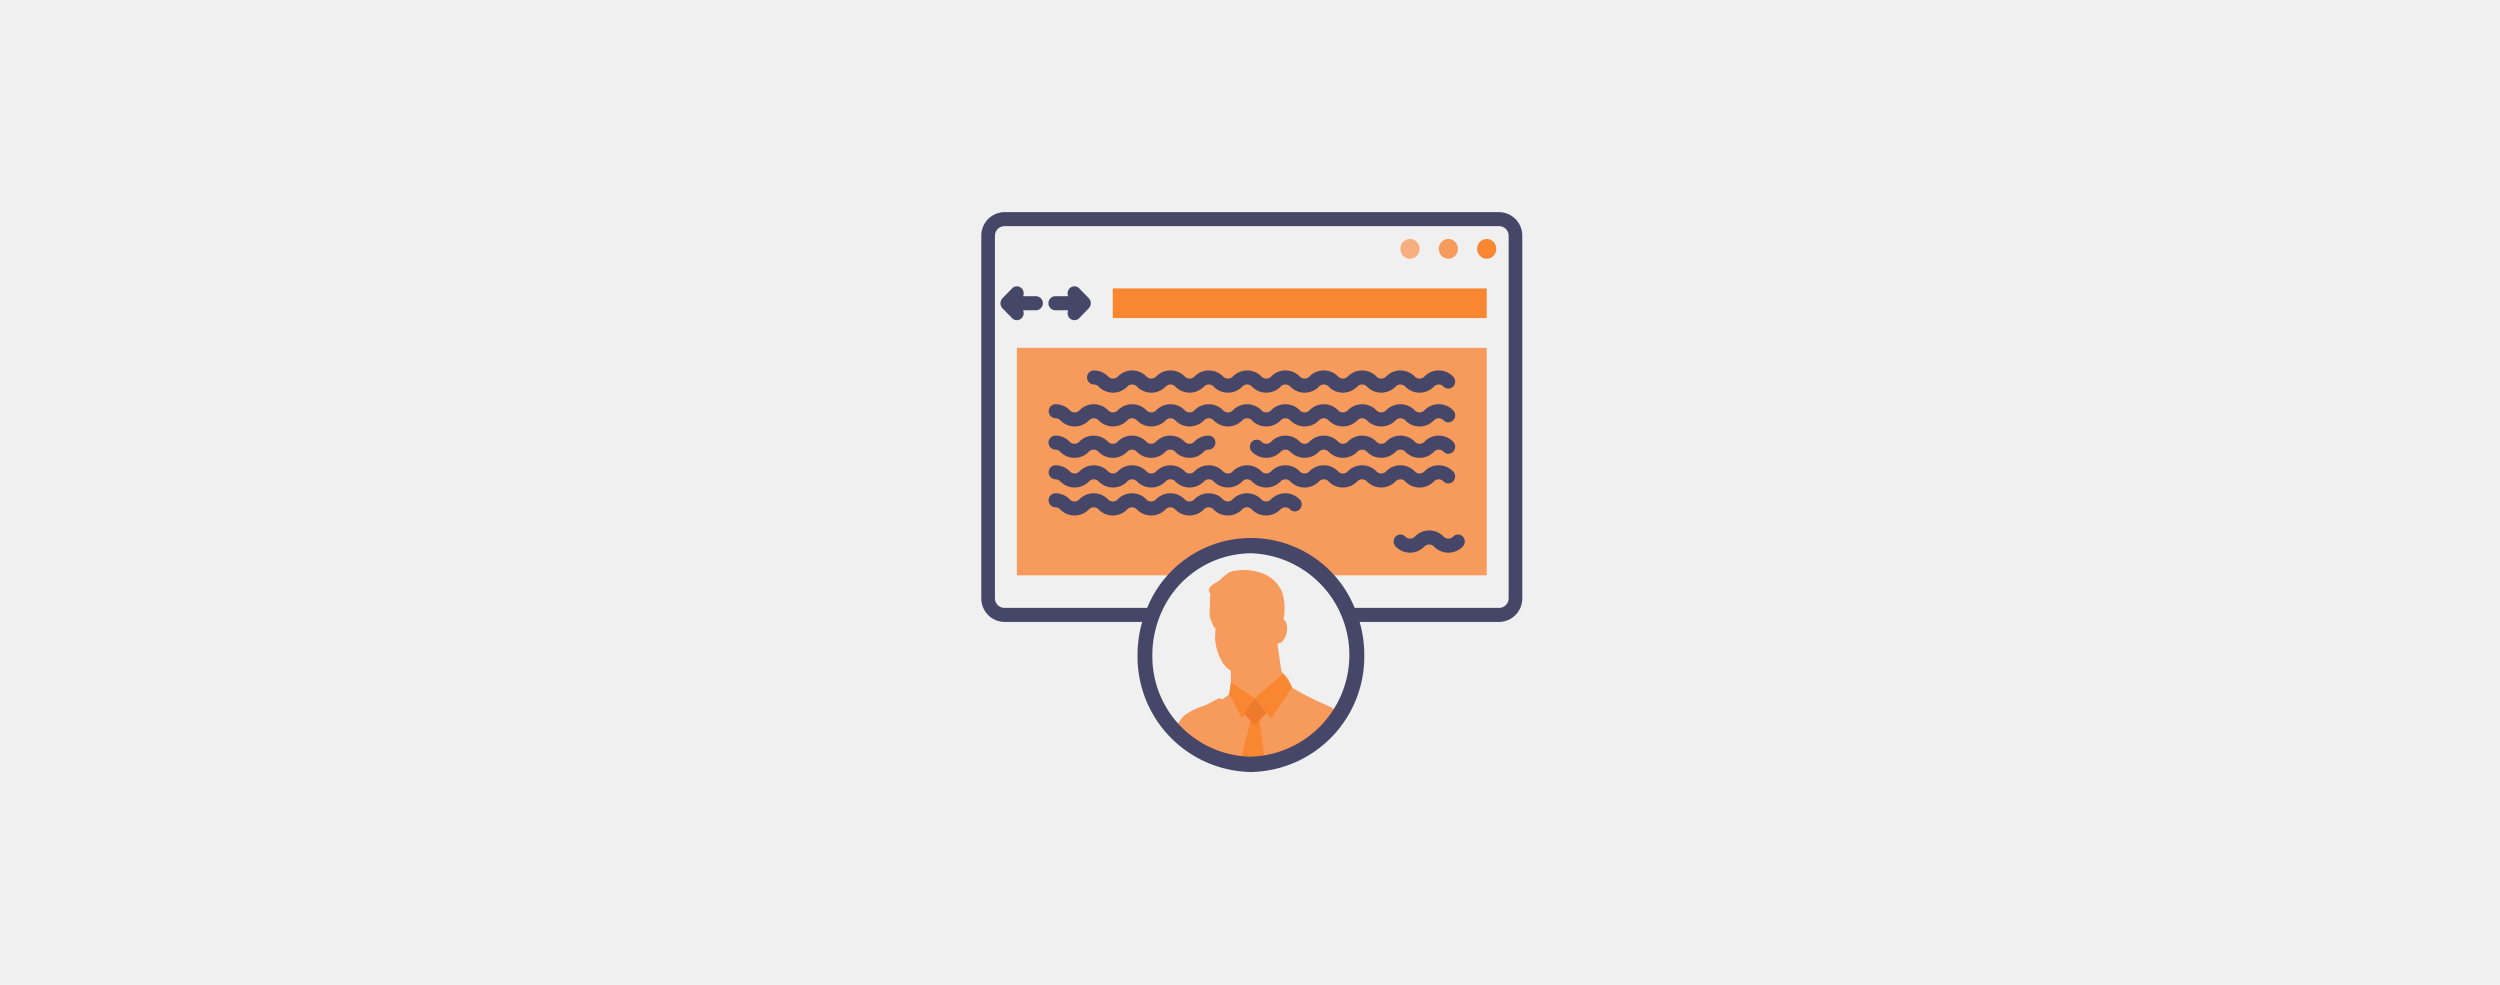 <svg xmlns="http://www.w3.org/2000/svg" xmlns:xlink="http://www.w3.org/1999/xlink" width="330" height="130" viewBox="0 0 330 130">
  <defs>
    <clipPath id="clip-path">
      <rect id="Rectangle_3410" data-name="Rectangle 3410" width="88" height="74" transform="translate(-17558 4522)" fill="#fff" stroke="#707070" stroke-width="1"/>
    </clipPath>
  </defs>
  <g id="Groupe_3691" data-name="Groupe 3691" transform="translate(17681 -4491)">
    <path id="Tracé_6809" data-name="Tracé 6809" d="M0,0H330V130H0Z" transform="translate(-17681 4491)" fill="#f0f0f0"/>
    <g id="Groupe_de_masques_101" data-name="Groupe de masques 101" transform="translate(-2 -3)" clip-path="url(#clip-path)">
      <g id="_77667414ed60008c3063313388a0aade" data-name="77667414ed60008c3063313388a0aade" transform="translate(-17549.469 4522)">
        <path id="Tracé_6810" data-name="Tracé 6810" d="M46.39,62.751v0a13.815,13.815,0,0,1-11.7,6.577,13.644,13.644,0,0,1-9.583-3.947c-.162-.16-.322-.323-.477-.49.1-.234.214-.462.338-.685a4.632,4.632,0,0,1,.927-1.217,8.541,8.541,0,0,1,2.57-1.263c.668-.244,1.57-.9,2.131-1,0,0,0,.028,0,.084l.3.052s0,0,.007,0l.878-.632c.007-.043.013-.089.023-.132.025-.147.041-.3.067-.446.04-.316.088-.626.128-.938a.538.538,0,0,0,.013-.058v-.015c-.005.019-.005.041-.013.059V57.127a3.773,3.773,0,0,1-1.22-1.3,7.613,7.613,0,0,1-.857-2.779c-.076-.542.212-2.012-.16-1.627l0,0,0,0c-.1-.256-.194-.505-.3-.756a3.572,3.572,0,0,1-.248-.823,3.938,3.938,0,0,1-.018-.633q.035-1.042.072-2.084a.727.727,0,0,1,.027-.217l-.052-.033a.527.527,0,0,1-.083-.628c.243-.518.851-.711,1.31-1.048a10.772,10.772,0,0,1,1.213-1.023,2.733,2.733,0,0,1,.979-.275,7.008,7.008,0,0,1,3.55.366,4.52,4.52,0,0,1,2.54,2.431,7.372,7.372,0,0,1,.191,3.657.862.862,0,0,1,.4.591,2.554,2.554,0,0,1-.448,2.164,2.279,2.279,0,0,1-.246.284l-.506.139.509,3.579.243.4c.011-.024.018-.043.031-.067a4.773,4.773,0,0,1,1.145,1.865c0,.006.005.011.005.017a.087.087,0,0,0,0,.009,37.305,37.305,0,0,0,3.931,2.045,8.7,8.7,0,0,1,2.383,1.363Z" transform="translate(0.946 3.428)" fill="#f79b5c"/>
        <path id="Tracé_6811" data-name="Tracé 6811" d="M35.255,61.573l.826,6.137h-3.3l1.608-6.385Z" transform="translate(1.38 4.947)" fill="#f98732"/>
        <ellipse id="Ellipse_974" data-name="Ellipse 974" cx="1.266" cy="1.306" rx="1.266" ry="1.306" transform="translate(55.323 3.541)" fill="#f7af7f"/>
        <ellipse id="Ellipse_975" data-name="Ellipse 975" cx="1.266" cy="1.306" rx="1.266" ry="1.306" transform="translate(60.386 3.541)" fill="#f79b5c"/>
        <ellipse id="Ellipse_976" data-name="Ellipse 976" cx="1.266" cy="1.306" rx="1.266" ry="1.306" transform="translate(65.448 3.541)" fill="#f98732"/>
        <path id="Tracé_6812" data-name="Tracé 6812" d="M16.823,9.613h49.36v3.918H16.823Z" transform="translate(0.53 0.457)" fill="#f98732"/>
        <path id="Tracé_6813" data-name="Tracé 6813" d="M14.524,12.11c.015-.024.026-.05.039-.075a.887.887,0,0,0,.043-.085.948.948,0,0,0,.029-.1c.007-.026.017-.05.022-.077a.966.966,0,0,0,0-.364c-.005-.027-.015-.051-.022-.077a.9.9,0,0,0-.029-.1.887.887,0,0,0-.043-.085c-.013-.025-.024-.051-.039-.075a.93.93,0,0,0-.106-.134l-.006-.007L13.147,9.632a.881.881,0,0,0-1.273,0,.949.949,0,0,0-.184,1.034H9.979a.929.929,0,0,0,0,1.857H11.69a.952.952,0,0,0,.066.883.883.883,0,0,0,1.391.151l1.266-1.306.006-.007a.955.955,0,0,0,.106-.134ZM7.448,10.666H5.736a.949.949,0,0,0-.184-1.034.881.881,0,0,0-1.273,0L3.014,10.938l-.006.007a.93.93,0,0,0-.106.134c-.015.024-.026.05-.039.075a.938.938,0,0,0-.043.085.954.954,0,0,0-.029.1c-.007.026-.017.05-.022.077a.966.966,0,0,0,0,.364c.005.027.015.051.022.077a.954.954,0,0,0,.029.1.936.936,0,0,0,.043.085c.013.025.024.051.039.075a.93.93,0,0,0,.106.134l.006.007L4.28,13.557a.883.883,0,0,0,1.391-.151.952.952,0,0,0,.065-.883H7.448a.929.929,0,0,0,0-1.857Z" transform="translate(-0.219 0.435)" fill="#464668"/>
        <path id="Tracé_6814" data-name="Tracé 6814" d="M66.823,16.823V46.861H45.3a13.6,13.6,0,0,0-19.106,0H4.807V16.823Z" transform="translate(-0.11 1.083)" fill="#f79b5c"/>
        <path id="Tracé_6815" data-name="Tracé 6815" d="M57.754,22.513a2.631,2.631,0,0,1-1.9-.813.87.87,0,0,0-1.258,0,2.634,2.634,0,0,1-3.8,0,.872.872,0,0,0-1.259,0,2.634,2.634,0,0,1-3.8,0,.872.872,0,0,0-1.259,0,2.634,2.634,0,0,1-3.8,0,.872.872,0,0,0-1.259,0,2.634,2.634,0,0,1-3.8,0,.87.87,0,0,0-1.259,0,2.635,2.635,0,0,1-3.8,0,.872.872,0,0,0-1.259,0,2.635,2.635,0,0,1-3.8,0,.87.87,0,0,0-1.259,0,2.635,2.635,0,0,1-3.8,0,.87.87,0,0,0-1.259,0,2.635,2.635,0,0,1-3.8,0,.871.871,0,0,0-.629-.269.929.929,0,0,1,0-1.857,2.632,2.632,0,0,1,1.9.813.872.872,0,0,0,1.259,0,2.631,2.631,0,0,1,3.8,0,.872.872,0,0,0,1.259,0,2.634,2.634,0,0,1,3.8,0,.872.872,0,0,0,1.259,0,2.634,2.634,0,0,1,3.8,0,.872.872,0,0,0,1.259,0,2.634,2.634,0,0,1,3.8,0,.872.872,0,0,0,1.259,0,2.634,2.634,0,0,1,3.8,0,.872.872,0,0,0,1.259,0,2.634,2.634,0,0,1,3.8,0,.872.872,0,0,0,1.259,0,2.634,2.634,0,0,1,3.8,0,.872.872,0,0,0,1.259,0,2.631,2.631,0,0,1,3.8,0,.871.871,0,0,0,1.259,0,2.631,2.631,0,0,1,3.8,0,.95.95,0,0,1,0,1.313.88.88,0,0,1-1.273,0,.87.87,0,0,0-1.258,0,2.631,2.631,0,0,1-1.9.813Zm0,4.459a2.631,2.631,0,0,1-1.9-.813.87.87,0,0,0-1.258,0,2.634,2.634,0,0,1-3.8,0,.872.872,0,0,0-1.259,0,2.634,2.634,0,0,1-3.8,0,.87.87,0,0,0-1.259,0,2.634,2.634,0,0,1-3.8,0,.872.872,0,0,0-1.259,0,2.634,2.634,0,0,1-3.8,0,.872.872,0,0,0-1.259,0,2.635,2.635,0,0,1-3.8,0,.87.87,0,0,0-1.259,0,2.635,2.635,0,0,1-3.8,0,.87.87,0,0,0-1.259,0,2.635,2.635,0,0,1-3.8,0,.872.872,0,0,0-1.259,0,2.635,2.635,0,0,1-3.8,0,.872.872,0,0,0-1.259,0,2.635,2.635,0,0,1-3.8,0,.871.871,0,0,0-.629-.269.929.929,0,0,1,0-1.857,2.632,2.632,0,0,1,1.9.813.872.872,0,0,0,1.259,0,2.634,2.634,0,0,1,3.8,0,.872.872,0,0,0,1.259,0,2.634,2.634,0,0,1,3.8,0,.872.872,0,0,0,1.259,0,2.634,2.634,0,0,1,3.8,0,.872.872,0,0,0,1.259,0,2.634,2.634,0,0,1,3.8,0,.872.872,0,0,0,1.259,0,2.634,2.634,0,0,1,3.8,0,.872.872,0,0,0,1.259,0,2.634,2.634,0,0,1,3.8,0,.872.872,0,0,0,1.259,0,2.634,2.634,0,0,1,3.8,0,.872.872,0,0,0,1.259,0,2.634,2.634,0,0,1,3.8,0,.872.872,0,0,0,1.259,0,2.631,2.631,0,0,1,3.8,0,.871.871,0,0,0,1.259,0,2.631,2.631,0,0,1,3.8,0,.95.95,0,0,1,0,1.313.88.88,0,0,1-1.273,0,.87.87,0,0,0-1.258,0,2.631,2.631,0,0,1-1.9.813Zm0,4.142a2.631,2.631,0,0,1-1.9-.813.87.87,0,0,0-1.258,0,2.634,2.634,0,0,1-3.8,0,.872.872,0,0,0-1.259,0,2.635,2.635,0,0,1-3.8,0,.872.872,0,0,0-1.259,0,2.635,2.635,0,0,1-3.8,0,.87.87,0,0,0-1.259,0,2.635,2.635,0,0,1-3.8,0,.95.95,0,0,1,0-1.313.88.88,0,0,1,1.273,0,.87.87,0,0,0,1.259,0,2.635,2.635,0,0,1,3.8,0,.872.872,0,0,0,1.259,0,2.635,2.635,0,0,1,3.8,0,.872.872,0,0,0,1.259,0,2.635,2.635,0,0,1,3.8,0,.872.872,0,0,0,1.259,0,2.631,2.631,0,0,1,3.8,0,.87.87,0,0,0,1.259,0,2.631,2.631,0,0,1,3.8,0,.95.95,0,0,1,0,1.313.88.88,0,0,1-1.273,0,.87.87,0,0,0-1.258,0,2.631,2.631,0,0,1-1.9.813Zm-30.376,0a2.641,2.641,0,0,1-1.9-.812.87.87,0,0,0-1.259,0,2.635,2.635,0,0,1-3.8,0,.871.871,0,0,0-1.258,0,2.635,2.635,0,0,1-3.8,0,.87.87,0,0,0-1.259,0,2.635,2.635,0,0,1-3.8,0,.87.87,0,0,0-.629-.269.929.929,0,0,1,0-1.857,2.632,2.632,0,0,1,1.9.813.871.871,0,0,0,1.258,0,2.632,2.632,0,0,1,3.8,0,.871.871,0,0,0,1.258,0,2.635,2.635,0,0,1,3.8,0,.871.871,0,0,0,1.258,0,2.632,2.632,0,0,1,3.8,0,.871.871,0,0,0,1.258,0,2.632,2.632,0,0,1,1.9-.813.929.929,0,0,1,0,1.857.871.871,0,0,0-.629.269,2.638,2.638,0,0,1-1.9.812ZM61.55,43.632a2.639,2.639,0,0,1-1.9-.812.87.87,0,0,0-1.258,0,2.635,2.635,0,0,1-3.8,0,.949.949,0,0,1,0-1.313.88.88,0,0,1,1.273,0,.872.872,0,0,0,1.259,0,2.631,2.631,0,0,1,3.8,0,.872.872,0,0,0,1.259,0,.88.88,0,0,1,1.273,0,.95.95,0,0,1,0,1.313,2.64,2.64,0,0,1-1.9.811Zm-3.8-8.6a2.631,2.631,0,0,1-1.9-.813.87.87,0,0,0-1.258,0,2.634,2.634,0,0,1-3.8,0,.872.872,0,0,0-1.259,0,2.635,2.635,0,0,1-3.8,0,.87.87,0,0,0-1.259,0,2.635,2.635,0,0,1-3.8,0,.872.872,0,0,0-1.259,0,2.635,2.635,0,0,1-3.8,0,.871.871,0,0,0-1.258,0,2.635,2.635,0,0,1-3.8,0,.87.87,0,0,0-1.259,0,2.635,2.635,0,0,1-3.8,0,.87.87,0,0,0-1.259,0,2.635,2.635,0,0,1-3.8,0,.871.871,0,0,0-1.258,0,2.635,2.635,0,0,1-3.8,0,.871.871,0,0,0-1.258,0,2.632,2.632,0,0,1-3.8,0,.87.87,0,0,0-.629-.269.929.929,0,0,1,0-1.857,2.632,2.632,0,0,1,1.9.813.871.871,0,0,0,1.258,0,2.635,2.635,0,0,1,3.8,0,.871.871,0,0,0,1.258,0,2.635,2.635,0,0,1,3.8,0,.871.871,0,0,0,1.258,0,2.635,2.635,0,0,1,3.8,0,.871.871,0,0,0,1.258,0,2.635,2.635,0,0,1,3.8,0,.87.87,0,0,0,1.259,0,2.635,2.635,0,0,1,3.8,0,.872.872,0,0,0,1.259,0,2.635,2.635,0,0,1,3.8,0,.87.87,0,0,0,1.259,0,2.635,2.635,0,0,1,3.8,0,.87.87,0,0,0,1.259,0,2.635,2.635,0,0,1,3.8,0,.872.872,0,0,0,1.259,0,2.631,2.631,0,0,1,3.8,0,.87.87,0,0,0,1.259,0,2.631,2.631,0,0,1,3.8,0,.95.95,0,0,1,0,1.313.88.88,0,0,1-1.273,0,.87.87,0,0,0-1.258,0,2.629,2.629,0,0,1-1.9.813ZM32.441,38.726a2.631,2.631,0,0,1-1.9-.813.871.871,0,0,0-1.258,0,2.634,2.634,0,0,1-3.8,0,.871.871,0,0,0-1.259,0,2.634,2.634,0,0,1-3.8,0,.871.871,0,0,0-1.259,0,2.634,2.634,0,0,1-3.8,0,.871.871,0,0,0-1.259,0,2.634,2.634,0,0,1-3.8,0,.87.87,0,0,0-.629-.269.929.929,0,0,1,0-1.857,2.631,2.631,0,0,1,1.9.813.871.871,0,0,0,1.259,0,2.634,2.634,0,0,1,3.8,0,.871.871,0,0,0,1.259,0,2.634,2.634,0,0,1,3.8,0,.871.871,0,0,0,1.258,0,2.634,2.634,0,0,1,3.8,0,.871.871,0,0,0,1.258,0,2.631,2.631,0,0,1,3.8,0,.871.871,0,0,0,1.258,0,2.634,2.634,0,0,1,3.8,0,.872.872,0,0,0,1.259,0,2.634,2.634,0,0,1,3.8,0,.949.949,0,0,1,0,1.313.88.88,0,0,1-1.273,0,.871.871,0,0,0-1.259,0,2.634,2.634,0,0,1-3.8,0,.871.871,0,0,0-1.259,0,2.63,2.63,0,0,1-1.9.813Z" transform="translate(0.101 1.322)" fill="#464668"/>
        <path id="Tracé_6816" data-name="Tracé 6816" d="M68.712.347H3.393A3.1,3.1,0,0,0,.347,3.49V51.3a3.1,3.1,0,0,0,3.046,3.143h18.19a15.847,15.847,0,0,0-.612,4.363A15.227,15.227,0,0,0,35.937,74.25,15.227,15.227,0,0,0,50.9,58.807a15.846,15.846,0,0,0-.612-4.363H68.712A3.1,3.1,0,0,0,71.758,51.3V3.49A3.1,3.1,0,0,0,68.712.347ZM35.937,72.233a13.238,13.238,0,0,1-13.01-13.425,13.726,13.726,0,0,1,.919-4.947l0-.008c.068-.181.144-.359.22-.538.038-.086.074-.173.113-.258.027-.059.056-.118.084-.177a12.994,12.994,0,0,1,11.67-7.5,13.432,13.432,0,0,1,0,26.85ZM69.958,51.3a1.268,1.268,0,0,1-1.246,1.286H49.63a14.777,14.777,0,0,0-27.387,0H3.393A1.268,1.268,0,0,1,2.147,51.3V3.49A1.268,1.268,0,0,1,3.393,2.2H68.712A1.268,1.268,0,0,1,69.958,3.49Z" transform="translate(-0.347 -0.347)" fill="#464668"/>
        <path id="Tracé_6817" data-name="Tracé 6817" d="M38.531,56.426l-3.753,3.221,2.152,2.662,2.784-4.059Zm-3.753,3.221-3.128-2.1-.23,1.588L33.1,62.308Z" transform="translate(1.307 4.521)" fill="#f98732"/>
        <path id="Tracé_6818" data-name="Tracé 6818" d="M36.247,61.331l-1.554,1.6-1.4-1.442,1.382-2.1Z" transform="translate(1.407 4.779)" fill="#ef7a2b"/>
      </g>
    </g>
  </g>
</svg>
